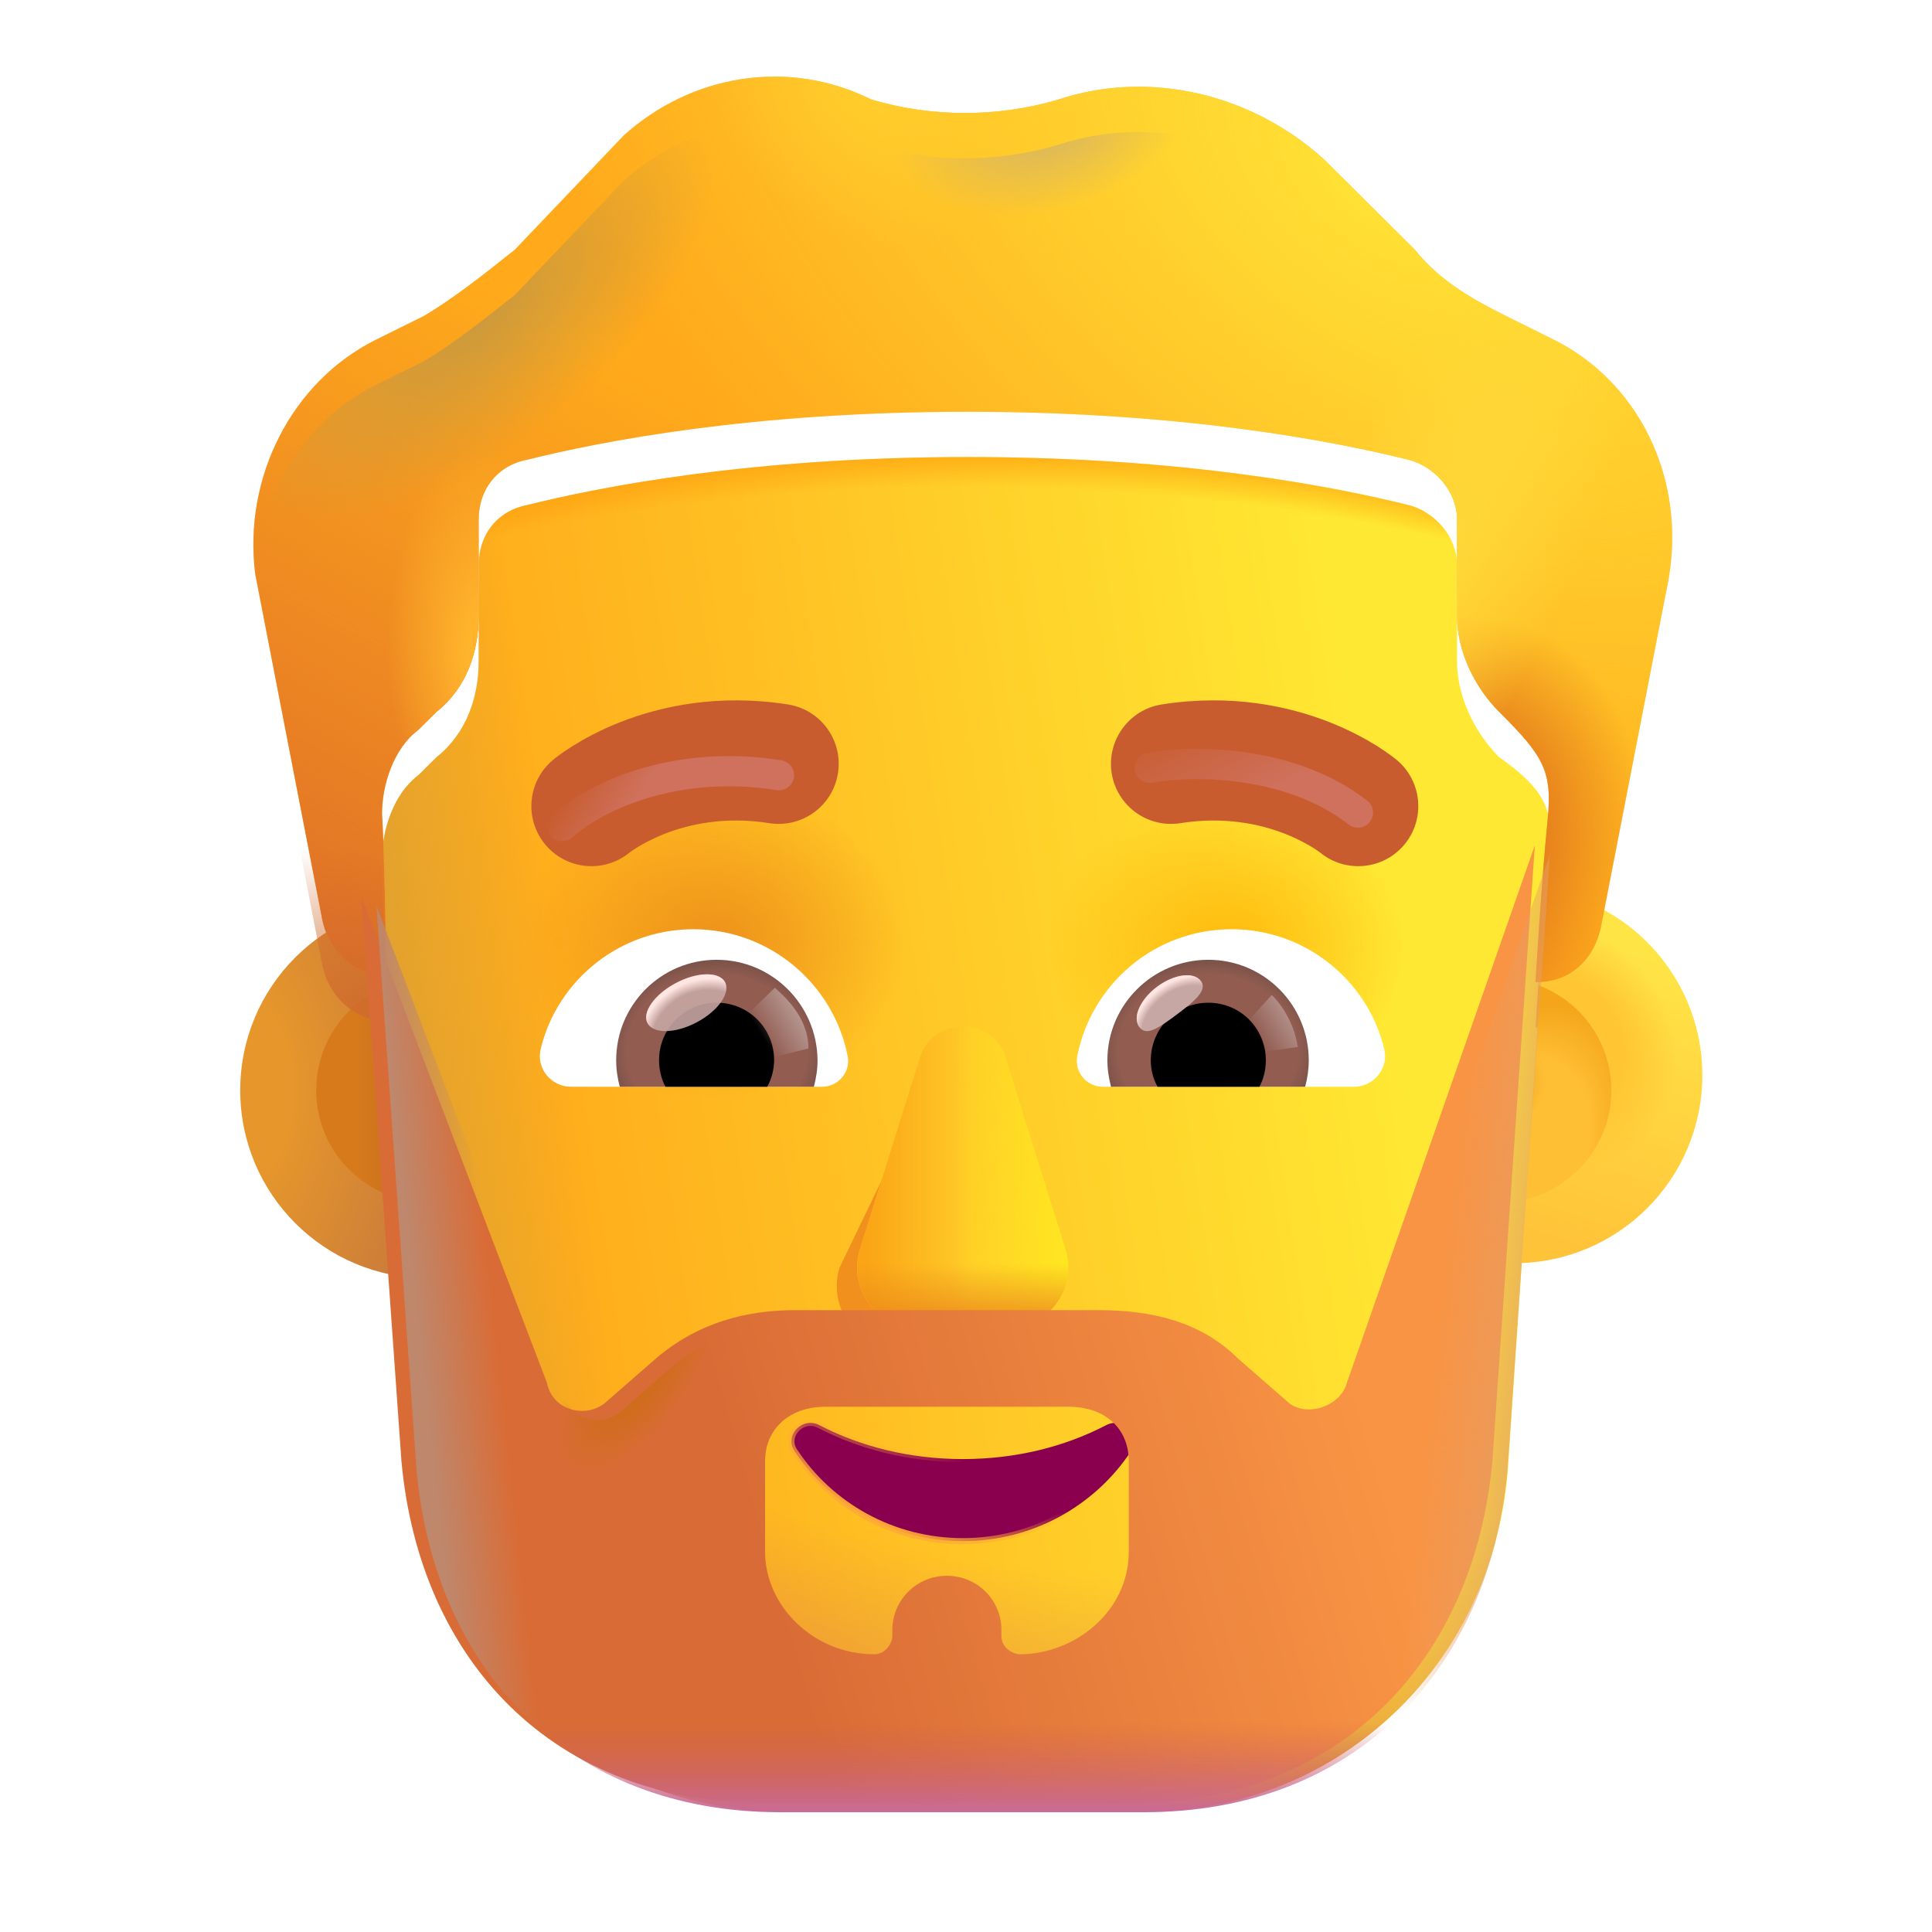 <svg viewBox="0 0 32 32" fill="none" xmlns="http://www.w3.org/2000/svg"><circle cx="7.092" cy="18.059" r="3.113" fill="url(#paint0_radial_3987_19849)" /><g filter="url(#filter0_f_3987_19849)"><circle cx="7.092" cy="18.059" r="1.855" fill="url(#paint1_linear_3987_19849)" /></g><g filter="url(#filter1_i_3987_19849)"><circle cx="24.833" cy="18.059" r="3.113" fill="url(#paint2_linear_3987_19849)" /><circle cx="24.833" cy="18.059" r="3.113" fill="url(#paint3_radial_3987_19849)" /></g><g filter="url(#filter2_f_3987_19849)"><circle cx="24.833" cy="18.059" r="1.855" fill="#FFBF34" /><circle cx="24.833" cy="18.059" r="1.855" fill="url(#paint4_radial_3987_19849)" /><circle cx="24.833" cy="18.059" r="1.855" fill="url(#paint5_radial_3987_19849)" /></g><path d="M6.384 16.919C6.327 15.852 6.358 14.57 6.327 14.234C6.327 13.736 6.527 13.14 6.928 12.841L7.228 12.543C7.728 12.145 7.928 11.548 7.928 10.951V9.36C7.928 8.863 8.228 8.465 8.728 8.366C9.928 8.067 12.429 7.57 16.03 7.57C19.631 7.57 22.132 8.067 23.332 8.366C23.733 8.465 24.133 8.863 24.133 9.36V10.951C24.133 11.548 24.433 12.145 24.833 12.543C25.769 13.199 25.711 13.56 25.633 14.333C25.533 15.328 25.433 17.018 25.433 17.018C25.444 17.018 25.456 17.018 25.467 17.018L24.971 24.4C24.672 27.7 22.077 30 18.984 30H12.997C9.804 30 7.31 27.7 7.01 24.4L6.384 16.919Z" fill="url(#paint6_linear_3987_19849)" /><path d="M6.384 16.919C6.327 15.852 6.358 14.57 6.327 14.234C6.327 13.736 6.527 13.14 6.928 12.841L7.228 12.543C7.728 12.145 7.928 11.548 7.928 10.951V9.36C7.928 8.863 8.228 8.465 8.728 8.366C9.928 8.067 12.429 7.57 16.03 7.57C19.631 7.57 22.132 8.067 23.332 8.366C23.733 8.465 24.133 8.863 24.133 9.36V10.951C24.133 11.548 24.433 12.145 24.833 12.543C25.769 13.199 25.711 13.56 25.633 14.333C25.533 15.328 25.433 17.018 25.433 17.018C25.444 17.018 25.456 17.018 25.467 17.018L24.971 24.4C24.672 27.7 22.077 30 18.984 30H12.997C9.804 30 7.31 27.7 7.01 24.4L6.384 16.919Z" fill="url(#paint7_linear_3987_19849)" /><path d="M6.384 16.919C6.327 15.852 6.358 14.57 6.327 14.234C6.327 13.736 6.527 13.14 6.928 12.841L7.228 12.543C7.728 12.145 7.928 11.548 7.928 10.951V9.36C7.928 8.863 8.228 8.465 8.728 8.366C9.928 8.067 12.429 7.57 16.03 7.57C19.631 7.57 22.132 8.067 23.332 8.366C23.733 8.465 24.133 8.863 24.133 9.36V10.951C24.133 11.548 24.433 12.145 24.833 12.543C25.769 13.199 25.711 13.56 25.633 14.333C25.533 15.328 25.433 17.018 25.433 17.018C25.444 17.018 25.456 17.018 25.467 17.018L24.971 24.4C24.672 27.7 22.077 30 18.984 30H12.997C9.804 30 7.31 27.7 7.01 24.4L6.384 16.919Z" fill="url(#paint8_radial_3987_19849)" /><path d="M6.384 16.919C6.327 15.852 6.358 14.57 6.327 14.234C6.327 13.736 6.527 13.14 6.928 12.841L7.228 12.543C7.728 12.145 7.928 11.548 7.928 10.951V9.36C7.928 8.863 8.228 8.465 8.728 8.366C9.928 8.067 12.429 7.57 16.03 7.57C19.631 7.57 22.132 8.067 23.332 8.366C23.733 8.465 24.133 8.863 24.133 9.36V10.951C24.133 11.548 24.433 12.145 24.833 12.543C25.769 13.199 25.711 13.56 25.633 14.333C25.533 15.328 25.433 17.018 25.433 17.018C25.444 17.018 25.456 17.018 25.467 17.018L24.971 24.4C24.672 27.7 22.077 30 18.984 30H12.997C9.804 30 7.31 27.7 7.01 24.4L6.384 16.919Z" fill="url(#paint9_radial_3987_19849)" /><path d="M6.384 16.919C6.327 15.852 6.358 14.57 6.327 14.234C6.327 13.736 6.527 13.14 6.928 12.841L7.228 12.543C7.728 12.145 7.928 11.548 7.928 10.951V9.36C7.928 8.863 8.228 8.465 8.728 8.366C9.928 8.067 12.429 7.57 16.03 7.57C19.631 7.57 22.132 8.067 23.332 8.366C23.733 8.465 24.133 8.863 24.133 9.36V10.951C24.133 11.548 24.433 12.145 24.833 12.543C25.769 13.199 25.711 13.56 25.633 14.333C25.533 15.328 25.433 17.018 25.433 17.018C25.444 17.018 25.456 17.018 25.467 17.018L24.971 24.4C24.672 27.7 22.077 30 18.984 30H12.997C9.804 30 7.31 27.7 7.01 24.4L6.384 16.919Z" fill="url(#paint10_radial_3987_19849)" /><path d="M6.384 16.919C6.327 15.852 6.358 14.57 6.327 14.234C6.327 13.736 6.527 13.14 6.928 12.841L7.228 12.543C7.728 12.145 7.928 11.548 7.928 10.951V9.36C7.928 8.863 8.228 8.465 8.728 8.366C9.928 8.067 12.429 7.57 16.03 7.57C19.631 7.57 22.132 8.067 23.332 8.366C23.733 8.465 24.133 8.863 24.133 9.36V10.951C24.133 11.548 24.433 12.145 24.833 12.543C25.769 13.199 25.711 13.56 25.633 14.333C25.533 15.328 25.433 17.018 25.433 17.018C25.444 17.018 25.456 17.018 25.467 17.018L24.971 24.4C24.672 27.7 22.077 30 18.984 30H12.997C9.804 30 7.31 27.7 7.01 24.4L6.384 16.919Z" fill="url(#paint11_radial_3987_19849)" /><g filter="url(#filter3_ii_3987_19849)"><path d="M24.933 5.979L25.733 6.376C27.134 7.073 27.934 8.664 27.634 10.355L26.533 16.024C26.435 16.61 26.048 17.003 25.467 17.018C25.456 17.018 25.444 17.018 25.433 17.018C25.433 17.018 25.533 15.328 25.633 14.333C25.714 13.525 25.573 13.279 24.833 12.543C24.433 12.145 24.133 11.548 24.133 10.951V9.36C24.133 8.863 23.733 8.465 23.332 8.366C22.132 8.067 19.631 7.57 16.03 7.57C12.429 7.57 9.928 8.067 8.728 8.366C8.228 8.465 7.928 8.863 7.928 9.36V10.951C7.928 11.548 7.728 12.145 7.228 12.543L6.928 12.841C6.527 13.14 6.327 13.736 6.327 14.234C6.354 14.524 6.398 16.451 6.398 16.922C5.84 16.884 5.422 16.491 5.327 15.925L4.227 10.255C4.027 8.664 4.827 7.073 6.227 6.376L7.028 5.979C7.528 5.68 8.028 5.282 8.528 4.884L10.329 2.995C11.429 2 13.029 1.702 14.43 2.398C15.43 2.696 16.53 2.696 17.531 2.398C19.031 1.901 20.732 2.299 21.932 3.393L23.432 4.884C23.832 5.382 24.333 5.68 24.933 5.979Z" fill="#FFA91B" /><path d="M24.933 5.979L25.733 6.376C27.134 7.073 27.934 8.664 27.634 10.355L26.533 16.024C26.435 16.61 26.048 17.003 25.467 17.018C25.456 17.018 25.444 17.018 25.433 17.018C25.433 17.018 25.533 15.328 25.633 14.333C25.714 13.525 25.573 13.279 24.833 12.543C24.433 12.145 24.133 11.548 24.133 10.951V9.36C24.133 8.863 23.733 8.465 23.332 8.366C22.132 8.067 19.631 7.57 16.03 7.57C12.429 7.57 9.928 8.067 8.728 8.366C8.228 8.465 7.928 8.863 7.928 9.36V10.951C7.928 11.548 7.728 12.145 7.228 12.543L6.928 12.841C6.527 13.14 6.327 13.736 6.327 14.234C6.354 14.524 6.398 16.451 6.398 16.922C5.84 16.884 5.422 16.491 5.327 15.925L4.227 10.255C4.027 8.664 4.827 7.073 6.227 6.376L7.028 5.979C7.528 5.68 8.028 5.282 8.528 4.884L10.329 2.995C11.429 2 13.029 1.702 14.43 2.398C15.43 2.696 16.53 2.696 17.531 2.398C19.031 1.901 20.732 2.299 21.932 3.393L23.432 4.884C23.832 5.382 24.333 5.68 24.933 5.979Z" fill="url(#paint12_radial_3987_19849)" /><path d="M24.933 5.979L25.733 6.376C27.134 7.073 27.934 8.664 27.634 10.355L26.533 16.024C26.435 16.61 26.048 17.003 25.467 17.018C25.456 17.018 25.444 17.018 25.433 17.018C25.433 17.018 25.533 15.328 25.633 14.333C25.714 13.525 25.573 13.279 24.833 12.543C24.433 12.145 24.133 11.548 24.133 10.951V9.36C24.133 8.863 23.733 8.465 23.332 8.366C22.132 8.067 19.631 7.57 16.03 7.57C12.429 7.57 9.928 8.067 8.728 8.366C8.228 8.465 7.928 8.863 7.928 9.36V10.951C7.928 11.548 7.728 12.145 7.228 12.543L6.928 12.841C6.527 13.14 6.327 13.736 6.327 14.234C6.354 14.524 6.398 16.451 6.398 16.922C5.84 16.884 5.422 16.491 5.327 15.925L4.227 10.255C4.027 8.664 4.827 7.073 6.227 6.376L7.028 5.979C7.528 5.68 8.028 5.282 8.528 4.884L10.329 2.995C11.429 2 13.029 1.702 14.43 2.398C15.43 2.696 16.53 2.696 17.531 2.398C19.031 1.901 20.732 2.299 21.932 3.393L23.432 4.884C23.832 5.382 24.333 5.68 24.933 5.979Z" fill="url(#paint13_linear_3987_19849)" /><path d="M24.933 5.979L25.733 6.376C27.134 7.073 27.934 8.664 27.634 10.355L26.533 16.024C26.435 16.61 26.048 17.003 25.467 17.018C25.456 17.018 25.444 17.018 25.433 17.018C25.433 17.018 25.533 15.328 25.633 14.333C25.714 13.525 25.573 13.279 24.833 12.543C24.433 12.145 24.133 11.548 24.133 10.951V9.36C24.133 8.863 23.733 8.465 23.332 8.366C22.132 8.067 19.631 7.57 16.03 7.57C12.429 7.57 9.928 8.067 8.728 8.366C8.228 8.465 7.928 8.863 7.928 9.36V10.951C7.928 11.548 7.728 12.145 7.228 12.543L6.928 12.841C6.527 13.14 6.327 13.736 6.327 14.234C6.354 14.524 6.398 16.451 6.398 16.922C5.84 16.884 5.422 16.491 5.327 15.925L4.227 10.255C4.027 8.664 4.827 7.073 6.227 6.376L7.028 5.979C7.528 5.68 8.028 5.282 8.528 4.884L10.329 2.995C11.429 2 13.029 1.702 14.43 2.398C15.43 2.696 16.53 2.696 17.531 2.398C19.031 1.901 20.732 2.299 21.932 3.393L23.432 4.884C23.832 5.382 24.333 5.68 24.933 5.979Z" fill="url(#paint14_radial_3987_19849)" /><path d="M24.933 5.979L25.733 6.376C27.134 7.073 27.934 8.664 27.634 10.355L26.533 16.024C26.435 16.61 26.048 17.003 25.467 17.018C25.456 17.018 25.444 17.018 25.433 17.018C25.433 17.018 25.533 15.328 25.633 14.333C25.714 13.525 25.573 13.279 24.833 12.543C24.433 12.145 24.133 11.548 24.133 10.951V9.36C24.133 8.863 23.733 8.465 23.332 8.366C22.132 8.067 19.631 7.57 16.03 7.57C12.429 7.57 9.928 8.067 8.728 8.366C8.228 8.465 7.928 8.863 7.928 9.36V10.951C7.928 11.548 7.728 12.145 7.228 12.543L6.928 12.841C6.527 13.14 6.327 13.736 6.327 14.234C6.354 14.524 6.398 16.451 6.398 16.922C5.84 16.884 5.422 16.491 5.327 15.925L4.227 10.255C4.027 8.664 4.827 7.073 6.227 6.376L7.028 5.979C7.528 5.68 8.028 5.282 8.528 4.884L10.329 2.995C11.429 2 13.029 1.702 14.43 2.398C15.43 2.696 16.53 2.696 17.531 2.398C19.031 1.901 20.732 2.299 21.932 3.393L23.432 4.884C23.832 5.382 24.333 5.68 24.933 5.979Z" fill="url(#paint15_radial_3987_19849)" /><path d="M24.933 5.979L25.733 6.376C27.134 7.073 27.934 8.664 27.634 10.355L26.533 16.024C26.435 16.61 26.048 17.003 25.467 17.018C25.456 17.018 25.444 17.018 25.433 17.018C25.433 17.018 25.533 15.328 25.633 14.333C25.714 13.525 25.573 13.279 24.833 12.543C24.433 12.145 24.133 11.548 24.133 10.951V9.36C24.133 8.863 23.733 8.465 23.332 8.366C22.132 8.067 19.631 7.57 16.03 7.57C12.429 7.57 9.928 8.067 8.728 8.366C8.228 8.465 7.928 8.863 7.928 9.36V10.951C7.928 11.548 7.728 12.145 7.228 12.543L6.928 12.841C6.527 13.14 6.327 13.736 6.327 14.234C6.354 14.524 6.398 16.451 6.398 16.922C5.84 16.884 5.422 16.491 5.327 15.925L4.227 10.255C4.027 8.664 4.827 7.073 6.227 6.376L7.028 5.979C7.528 5.68 8.028 5.282 8.528 4.884L10.329 2.995C11.429 2 13.029 1.702 14.43 2.398C15.43 2.696 16.53 2.696 17.531 2.398C19.031 1.901 20.732 2.299 21.932 3.393L23.432 4.884C23.832 5.382 24.333 5.68 24.933 5.979Z" fill="url(#paint16_radial_3987_19849)" /><path d="M24.933 5.979L25.733 6.376C27.134 7.073 27.934 8.664 27.634 10.355L26.533 16.024C26.435 16.61 26.048 17.003 25.467 17.018C25.456 17.018 25.444 17.018 25.433 17.018C25.433 17.018 25.533 15.328 25.633 14.333C25.714 13.525 25.573 13.279 24.833 12.543C24.433 12.145 24.133 11.548 24.133 10.951V9.36C24.133 8.863 23.733 8.465 23.332 8.366C22.132 8.067 19.631 7.57 16.03 7.57C12.429 7.57 9.928 8.067 8.728 8.366C8.228 8.465 7.928 8.863 7.928 9.36V10.951C7.928 11.548 7.728 12.145 7.228 12.543L6.928 12.841C6.527 13.14 6.327 13.736 6.327 14.234C6.354 14.524 6.398 16.451 6.398 16.922C5.84 16.884 5.422 16.491 5.327 15.925L4.227 10.255C4.027 8.664 4.827 7.073 6.227 6.376L7.028 5.979C7.528 5.68 8.028 5.282 8.528 4.884L10.329 2.995C11.429 2 13.029 1.702 14.43 2.398C15.43 2.696 16.53 2.696 17.531 2.398C19.031 1.901 20.732 2.299 21.932 3.393L23.432 4.884C23.832 5.382 24.333 5.68 24.933 5.979Z" fill="url(#paint17_radial_3987_19849)" /></g><path d="M24.933 5.979L25.733 6.376C27.134 7.073 27.934 8.664 27.634 10.355L26.533 16.024C26.435 16.61 26.048 17.003 25.467 17.018C25.456 17.018 25.444 17.018 25.433 17.018C25.433 17.018 25.533 15.328 25.633 14.333C25.714 13.525 25.573 13.279 24.833 12.543C24.433 12.145 24.133 11.548 24.133 10.951V9.36C24.133 8.863 23.733 8.465 23.332 8.366C22.132 8.067 19.631 7.57 16.03 7.57C12.429 7.57 9.928 8.067 8.728 8.366C8.228 8.465 7.928 8.863 7.928 9.36V10.951C7.928 11.548 7.728 12.145 7.228 12.543L6.928 12.841C6.527 13.14 6.313 13.809 6.313 14.306C6.339 14.597 6.398 16.451 6.398 16.922C5.84 16.884 5.422 16.491 5.327 15.925L4.227 10.255C4.027 8.664 4.827 7.073 6.227 6.376L7.028 5.979C7.528 5.68 8.028 5.282 8.528 4.884L10.329 2.995C11.429 2 13.029 1.702 14.43 2.398C15.43 2.696 16.53 2.696 17.531 2.398C19.031 1.901 20.732 2.299 21.932 3.393L23.432 4.884C23.832 5.382 24.333 5.68 24.933 5.979Z" fill="url(#paint18_radial_3987_19849)" /><path d="M24.933 5.979L25.733 6.376C27.134 7.073 27.934 8.664 27.634 10.355L26.533 16.024C26.435 16.61 26.048 17.003 25.467 17.018C25.456 17.018 25.444 17.018 25.433 17.018C25.433 17.018 25.533 15.328 25.633 14.333C25.714 13.525 25.573 13.279 24.833 12.543C24.433 12.145 24.133 11.548 24.133 10.951V9.36C24.133 8.863 23.733 8.465 23.332 8.366C22.132 8.067 19.631 7.57 16.03 7.57C12.429 7.57 9.928 8.067 8.728 8.366C8.228 8.465 7.928 8.863 7.928 9.36V10.951C7.928 11.548 7.728 12.145 7.228 12.543L6.928 12.841C6.527 13.14 6.313 13.809 6.313 14.306C6.339 14.597 6.398 16.451 6.398 16.922C5.84 16.884 5.422 16.491 5.327 15.925L4.227 10.255C4.027 8.664 4.827 7.073 6.227 6.376L7.028 5.979C7.528 5.68 8.028 5.282 8.528 4.884L10.329 2.995C11.429 2 13.029 1.702 14.43 2.398C15.43 2.696 16.53 2.696 17.531 2.398C19.031 1.901 20.732 2.299 21.932 3.393L23.432 4.884C23.832 5.382 24.333 5.68 24.933 5.979Z" fill="url(#paint19_radial_3987_19849)" /><path d="M24.933 5.979L25.733 6.376C27.134 7.073 27.934 8.664 27.634 10.355L26.533 16.024C26.435 16.61 26.048 17.003 25.467 17.018C25.456 17.018 25.444 17.018 25.433 17.018C25.433 17.018 25.533 15.328 25.633 14.333C25.714 13.525 25.573 13.279 24.833 12.543C24.433 12.145 24.133 11.548 24.133 10.951V9.36C24.133 8.863 23.733 8.465 23.332 8.366C22.132 8.067 19.631 7.57 16.03 7.57C12.429 7.57 9.928 8.067 8.728 8.366C8.228 8.465 7.928 8.863 7.928 9.36V10.951C7.928 11.548 7.728 12.145 7.228 12.543L6.928 12.841C6.527 13.14 6.313 13.809 6.313 14.306C6.339 14.597 6.398 16.451 6.398 16.922C5.84 16.884 5.422 16.491 5.327 15.925L4.227 10.255C4.027 8.664 4.827 7.073 6.227 6.376L7.028 5.979C7.528 5.68 8.028 5.282 8.528 4.884L10.329 2.995C11.429 2 13.029 1.702 14.43 2.398C15.43 2.696 16.53 2.696 17.531 2.398C19.031 1.901 20.732 2.299 21.932 3.393L23.432 4.884C23.832 5.382 24.333 5.68 24.933 5.979Z" fill="url(#paint20_radial_3987_19849)" /><g filter="url(#filter4_f_3987_19849)"><path d="M15.433 17.831L13.903 21C13.713 21.652 14.169 22.304 14.813 22.304H16.188C16.833 22.304 17.288 21.642 17.098 21L16.169 17.831C15.97 17.129 15.642 17.129 15.433 17.831Z" fill="#F1901C" /></g><g filter="url(#filter5_f_3987_19849)"><path d="M15.233 17.527L14.243 20.696C14.04 21.348 14.526 22 15.213 22H16.679C17.367 22 17.852 21.338 17.65 20.696L16.659 17.527C16.447 16.825 15.456 16.825 15.233 17.527Z" fill="#FFCC28" /><path d="M15.233 17.527L14.243 20.696C14.04 21.348 14.526 22 15.213 22H16.679C17.367 22 17.852 21.338 17.65 20.696L16.659 17.527C16.447 16.825 15.456 16.825 15.233 17.527Z" fill="url(#paint21_linear_3987_19849)" /><path d="M15.233 17.527L14.243 20.696C14.04 21.348 14.526 22 15.213 22H16.679C17.367 22 17.852 21.338 17.65 20.696L16.659 17.527C16.447 16.825 15.456 16.825 15.233 17.527Z" fill="url(#paint22_linear_3987_19849)" /><path d="M15.233 17.527L14.243 20.696C14.04 21.348 14.526 22 15.213 22H16.679C17.367 22 17.852 21.338 17.65 20.696L16.659 17.527C16.447 16.825 15.456 16.825 15.233 17.527Z" fill="url(#paint23_linear_3987_19849)" /></g><path d="M15.233 17.527L14.243 20.696C14.04 21.348 14.526 22 15.213 22H16.679C17.367 22 17.852 21.338 17.65 20.696L16.659 17.527C16.447 16.825 15.456 16.825 15.233 17.527Z" fill="url(#paint24_linear_3987_19849)" /><path d="M13.569 23.604L13.569 23.604L13.569 23.604C13.428 23.532 13.281 23.576 13.193 23.669C13.105 23.762 13.072 23.908 13.162 24.038C13.751 24.931 14.777 25.526 15.946 25.526C17.116 25.526 18.142 24.931 18.732 24.038C18.821 23.904 18.788 23.758 18.699 23.665C18.611 23.573 18.465 23.532 18.324 23.604L18.324 23.604L18.324 23.604C17.637 23.962 16.827 24.167 15.946 24.167C15.075 24.167 14.256 23.962 13.569 23.604Z" fill="#8A004F" stroke="url(#paint25_linear_3987_19849)" stroke-width="0.1" /><g filter="url(#filter6_i_3987_19849)"><path d="M22.883 12.986L22.881 12.984L22.877 12.982L22.869 12.975L22.846 12.957C22.829 12.943 22.806 12.926 22.779 12.906C22.725 12.866 22.651 12.815 22.558 12.756C22.372 12.64 22.108 12.495 21.775 12.363C21.105 12.099 20.149 11.886 18.991 12.068C18.448 12.154 18.078 12.664 18.163 13.207C18.249 13.75 18.759 14.12 19.302 14.034C20.043 13.917 20.637 14.054 21.043 14.214C21.247 14.295 21.402 14.382 21.501 14.443C21.55 14.474 21.584 14.498 21.603 14.512C21.611 14.518 21.616 14.521 21.618 14.523C22.04 14.867 22.661 14.808 23.011 14.389C23.363 13.966 23.305 13.338 22.883 12.986Z" fill="#C85C2F" /></g><g filter="url(#filter7_i_3987_19849)"><path d="M8.909 12.987L8.911 12.986L8.912 12.984L8.916 12.982L8.924 12.975L8.946 12.957C8.964 12.943 8.986 12.926 9.013 12.906C9.068 12.866 9.142 12.815 9.235 12.756C9.421 12.64 9.684 12.495 10.018 12.363C10.687 12.099 11.643 11.886 12.802 12.068C13.345 12.154 13.715 12.664 13.629 13.207C13.544 13.75 13.034 14.12 12.491 14.034C11.749 13.917 11.155 14.054 10.75 14.214C10.546 14.295 10.39 14.382 10.292 14.443C10.243 14.474 10.208 14.498 10.19 14.512C10.182 14.518 10.177 14.521 10.175 14.523C9.753 14.867 9.131 14.808 8.782 14.389C8.43 13.966 8.487 13.339 8.909 12.987Z" fill="#C85C2F" /></g><path d="M20.399 15.391C21.617 15.391 22.645 16.23 22.925 17.365C23.009 17.69 22.759 18 22.426 18H18.266C18.002 18 17.79 17.758 17.843 17.493C18.077 16.298 19.129 15.391 20.399 15.391Z" fill="white" /><path d="M20.013 15.897C20.936 15.897 21.677 16.646 21.677 17.561C21.677 17.713 21.655 17.864 21.617 18H18.402C18.365 17.856 18.342 17.713 18.342 17.561C18.342 16.646 19.091 15.897 20.013 15.897Z" fill="url(#paint26_radial_3987_19849)" /><path d="M19.061 17.561C19.061 17.032 19.484 16.608 20.013 16.608C20.543 16.608 20.966 17.032 20.966 17.561C20.966 17.72 20.929 17.871 20.86 18H19.174C19.098 17.871 19.061 17.72 19.061 17.561Z" fill="black" /><g filter="url(#filter8_f_3987_19849)"><path d="M19.891 16.249C20.01 16.408 19.762 16.601 19.48 16.812C19.198 17.022 18.989 17.171 18.871 17.012C18.752 16.853 18.884 16.554 19.166 16.343C19.448 16.133 19.773 16.091 19.891 16.249Z" fill="#C7A7A3" /><path d="M19.891 16.249C20.01 16.408 19.762 16.601 19.48 16.812C19.198 17.022 18.989 17.171 18.871 17.012C18.752 16.853 18.884 16.554 19.166 16.343C19.448 16.133 19.773 16.091 19.891 16.249Z" fill="url(#paint27_radial_3987_19849)" /></g><g filter="url(#filter9_f_3987_19849)"><path d="M21.495 17.342C21.434 16.912 21.182 16.588 21.064 16.48L20.58 17.011L20.798 17.437L21.495 17.342Z" fill="url(#paint28_linear_3987_19849)" /></g><path d="M11.484 15.391C10.266 15.391 9.237 16.23 8.958 17.365C8.874 17.69 9.124 18 9.457 18H13.617C13.881 18 14.093 17.758 14.04 17.493C13.806 16.298 12.747 15.391 11.484 15.391Z" fill="white" /><path d="M11.87 15.897C10.947 15.897 10.206 16.646 10.206 17.561C10.206 17.713 10.228 17.864 10.266 18H13.48C13.518 17.856 13.541 17.713 13.541 17.561C13.534 16.646 12.792 15.897 11.87 15.897Z" fill="url(#paint29_radial_3987_19849)" /><path d="M12.822 17.561C12.822 17.032 12.399 16.608 11.87 16.608C11.34 16.608 10.916 17.032 10.916 17.561C10.916 17.72 10.954 17.871 11.022 18H12.709C12.777 17.871 12.822 17.72 12.822 17.561Z" fill="black" /><g filter="url(#filter10_f_3987_19849)"><path d="M13.39 17.366C13.39 16.828 12.952 16.47 12.834 16.361L12.296 16.881L12.627 17.555L13.39 17.366Z" fill="url(#paint30_linear_3987_19849)" /></g><g filter="url(#filter11_f_3987_19849)"><ellipse cx="11.367" cy="16.608" rx="0.726" ry="0.368" transform="rotate(-27.914 11.367 16.608)" fill="#C7A7A3" fill-opacity="0.9" /><ellipse cx="11.367" cy="16.608" rx="0.726" ry="0.368" transform="rotate(-27.914 11.367 16.608)" fill="url(#paint31_radial_3987_19849)" /></g><g filter="url(#filter12_f_3987_19849)"><path d="M19.043 12.717C19.845 12.576 21.409 12.616 22.492 13.459" stroke="url(#paint32_linear_3987_19849)" stroke-width="0.5" stroke-linecap="round" /></g><g filter="url(#filter13_f_3987_19849)"><path d="M9.31 13.684C9.92 13.144 11.252 12.577 12.903 12.84" stroke="url(#paint33_linear_3987_19849)" stroke-width="0.5" stroke-linecap="round" /></g><g filter="url(#filter14_iii_3987_19849)"><path d="M25.672 14.15L24.969 24.35C24.668 27.65 22.459 30.016 18.946 30.016H12.922C9.409 30.016 7.2 27.65 6.899 24.35L6.236 15.005L9.308 23.05C9.409 23.55 10.011 23.65 10.312 23.35L11.115 22.65C11.818 22.05 12.621 21.85 13.424 21.85H18.444C19.347 21.85 20.15 22.05 20.753 22.65L21.556 23.35C21.857 23.65 22.459 23.45 22.56 23.05L25.672 14.15ZM12.922 25.85C12.922 26.75 13.725 27.55 14.729 27.55C14.93 27.55 15.03 27.35 15.03 27.25V27.15C15.03 26.65 15.432 26.25 15.934 26.25C16.436 26.25 16.837 26.65 16.837 27.15V27.25C16.837 27.45 17.038 27.55 17.139 27.55C18.042 27.55 18.946 26.85 18.946 25.85V24.35C18.946 23.85 18.599 23.45 17.942 23.45H13.926C13.29 23.45 12.922 23.85 12.922 24.35V25.85Z" fill="url(#paint34_linear_3987_19849)" /></g><path d="M25.672 14.15L24.969 24.35C24.668 27.65 22.459 30.016 18.946 30.016H12.922C9.409 30.016 7.2 27.65 6.899 24.35L6.236 15.005L9.308 23.05C9.409 23.55 10.011 23.65 10.312 23.35L11.115 22.65C11.818 22.05 12.621 21.85 13.424 21.85H18.444C19.347 21.85 20.15 22.05 20.753 22.65L21.556 23.35C21.857 23.65 22.459 23.45 22.56 23.05L25.672 14.15ZM12.922 25.85C12.922 26.75 13.725 27.55 14.729 27.55C14.93 27.55 15.03 27.35 15.03 27.25V27.15C15.03 26.65 15.432 26.25 15.934 26.25C16.436 26.25 16.837 26.65 16.837 27.15V27.25C16.837 27.45 17.038 27.55 17.139 27.55C18.042 27.55 18.946 26.85 18.946 25.85V24.35C18.946 23.85 18.599 23.45 17.942 23.45H13.926C13.29 23.45 12.922 23.85 12.922 24.35V25.85Z" fill="url(#paint35_linear_3987_19849)" /><path d="M25.672 14.15L24.969 24.35C24.668 27.65 22.459 30.016 18.946 30.016H12.922C9.409 30.016 7.2 27.65 6.899 24.35L6.236 15.005L9.308 23.05C9.409 23.55 10.011 23.65 10.312 23.35L11.115 22.65C11.818 22.05 12.621 21.85 13.424 21.85H18.444C19.347 21.85 20.15 22.05 20.753 22.65L21.556 23.35C21.857 23.65 22.459 23.45 22.56 23.05L25.672 14.15ZM12.922 25.85C12.922 26.75 13.725 27.55 14.729 27.55C14.93 27.55 15.03 27.35 15.03 27.25V27.15C15.03 26.65 15.432 26.25 15.934 26.25C16.436 26.25 16.837 26.65 16.837 27.15V27.25C16.837 27.45 17.038 27.55 17.139 27.55C18.042 27.55 18.946 26.85 18.946 25.85V24.35C18.946 23.85 18.599 23.45 17.942 23.45H13.926C13.29 23.45 12.922 23.85 12.922 24.35V25.85Z" fill="url(#paint36_linear_3987_19849)" /><path d="M25.672 14.15L24.969 24.35C24.668 27.65 22.459 30.016 18.946 30.016H12.922C9.409 30.016 7.2 27.65 6.899 24.35L6.236 15.005L9.308 23.05C9.409 23.55 10.011 23.65 10.312 23.35L11.115 22.65C11.818 22.05 12.621 21.85 13.424 21.85H18.444C19.347 21.85 20.15 22.05 20.753 22.65L21.556 23.35C21.857 23.65 22.459 23.45 22.56 23.05L25.672 14.15ZM12.922 25.85C12.922 26.75 13.725 27.55 14.729 27.55C14.93 27.55 15.03 27.35 15.03 27.25V27.15C15.03 26.65 15.432 26.25 15.934 26.25C16.436 26.25 16.837 26.65 16.837 27.15V27.25C16.837 27.45 17.038 27.55 17.139 27.55C18.042 27.55 18.946 26.85 18.946 25.85V24.35C18.946 23.85 18.599 23.45 17.942 23.45H13.926C13.29 23.45 12.922 23.85 12.922 24.35V25.85Z" fill="url(#paint37_radial_3987_19849)" /><path d="M25.672 14.15L24.969 24.35C24.668 27.65 22.459 30.016 18.946 30.016H12.922C9.409 30.016 7.2 27.65 6.899 24.35L6.236 15.005L9.308 23.05C9.409 23.55 10.011 23.65 10.312 23.35L11.115 22.65C11.818 22.05 12.621 21.85 13.424 21.85H18.444C19.347 21.85 20.15 22.05 20.753 22.65L21.556 23.35C21.857 23.65 22.459 23.45 22.56 23.05L25.672 14.15ZM12.922 25.85C12.922 26.75 13.725 27.55 14.729 27.55C14.93 27.55 15.03 27.35 15.03 27.25V27.15C15.03 26.65 15.432 26.25 15.934 26.25C16.436 26.25 16.837 26.65 16.837 27.15V27.25C16.837 27.45 17.038 27.55 17.139 27.55C18.042 27.55 18.946 26.85 18.946 25.85V24.35C18.946 23.85 18.599 23.45 17.942 23.45H13.926C13.29 23.45 12.922 23.85 12.922 24.35V25.85Z" fill="url(#paint38_linear_3987_19849)" /><defs><filter id="filter0_f_3987_19849" x="4.637" y="15.603" width="4.911" height="4.911" filterUnits="userSpaceOnUse" color-interpolation-filters="sRGB"><feFlood flood-opacity="0" result="BackgroundImageFix" /><feBlend mode="normal" in="SourceGraphic" in2="BackgroundImageFix" result="shape" /><feGaussianBlur stdDeviation="0.3" result="effect1_foregroundBlur_3987_19849" /></filter><filter id="filter1_i_3987_19849" x="21.72" y="14.695" width="6.477" height="6.477" filterUnits="userSpaceOnUse" color-interpolation-filters="sRGB"><feFlood flood-opacity="0" result="BackgroundImageFix" /><feBlend mode="normal" in="SourceGraphic" in2="BackgroundImageFix" result="shape" /><feColorMatrix in="SourceAlpha" type="matrix" values="0 0 0 0 0 0 0 0 0 0 0 0 0 0 0 0 0 0 127 0" result="hardAlpha" /><feOffset dx="0.25" dy="-0.25" /><feGaussianBlur stdDeviation="0.25" /><feComposite in2="hardAlpha" operator="arithmetic" k2="-1" k3="1" /><feColorMatrix type="matrix" values="0 0 0 0 0.851 0 0 0 0 0.561 0 0 0 0 0.376 0 0 0 1 0" /><feBlend mode="normal" in2="shape" result="effect1_innerShadow_3987_19849" /></filter><filter id="filter2_f_3987_19849" x="22.478" y="15.703" width="4.711" height="4.711" filterUnits="userSpaceOnUse" color-interpolation-filters="sRGB"><feFlood flood-opacity="0" result="BackgroundImageFix" /><feBlend mode="normal" in="SourceGraphic" in2="BackgroundImageFix" result="shape" /><feGaussianBlur stdDeviation="0.25" result="effect1_foregroundBlur_3987_19849" /></filter><filter id="filter3_ii_3987_19849" x="4.196" y="1.519" width="23.5" height="15.5" filterUnits="userSpaceOnUse" color-interpolation-filters="sRGB"><feFlood flood-opacity="0" result="BackgroundImageFix" /><feBlend mode="normal" in="SourceGraphic" in2="BackgroundImageFix" result="shape" /><feColorMatrix in="SourceAlpha" type="matrix" values="0 0 0 0 0 0 0 0 0 0 0 0 0 0 0 0 0 0 127 0" result="hardAlpha" /><feOffset dy="-0.5" /><feGaussianBlur stdDeviation="0.375" /><feComposite in2="hardAlpha" operator="arithmetic" k2="-1" k3="1" /><feColorMatrix type="matrix" values="0 0 0 0 0.984 0 0 0 0 0.584 0 0 0 0 0.129 0 0 0 1 0" /><feBlend mode="normal" in2="shape" result="effect1_innerShadow_3987_19849" /><feColorMatrix in="SourceAlpha" type="matrix" values="0 0 0 0 0 0 0 0 0 0 0 0 0 0 0 0 0 0 127 0" result="hardAlpha" /><feOffset dy="-0.25" /><feGaussianBlur stdDeviation="0.125" /><feComposite in2="hardAlpha" operator="arithmetic" k2="-1" k3="1" /><feColorMatrix type="matrix" values="0 0 0 0 0.973 0 0 0 0 0.573 0 0 0 0 0.016 0 0 0 1 0" /><feBlend mode="normal" in2="effect1_innerShadow_3987_19849" result="effect2_innerShadow_3987_19849" /></filter><filter id="filter4_f_3987_19849" x="13.11" y="16.554" width="4.782" height="6.5" filterUnits="userSpaceOnUse" color-interpolation-filters="sRGB"><feFlood flood-opacity="0" result="BackgroundImageFix" /><feBlend mode="normal" in="SourceGraphic" in2="BackgroundImageFix" result="shape" /><feGaussianBlur stdDeviation="0.375" result="effect1_foregroundBlur_3987_19849" /></filter><filter id="filter5_f_3987_19849" x="13.946" y="16.75" width="4" height="5.5" filterUnits="userSpaceOnUse" color-interpolation-filters="sRGB"><feFlood flood-opacity="0" result="BackgroundImageFix" /><feBlend mode="normal" in="SourceGraphic" in2="BackgroundImageFix" result="shape" /><feGaussianBlur stdDeviation="0.125" result="effect1_foregroundBlur_3987_19849" /></filter><filter id="filter6_i_3987_19849" x="18.151" y="11.6" width="5.34" height="3.147" filterUnits="userSpaceOnUse" color-interpolation-filters="sRGB"><feFlood flood-opacity="0" result="BackgroundImageFix" /><feBlend mode="normal" in="SourceGraphic" in2="BackgroundImageFix" result="shape" /><feColorMatrix in="SourceAlpha" type="matrix" values="0 0 0 0 0 0 0 0 0 0 0 0 0 0 0 0 0 0 127 0" result="hardAlpha" /><feOffset dx="0.25" dy="-0.4" /><feGaussianBlur stdDeviation="0.3" /><feComposite in2="hardAlpha" operator="arithmetic" k2="-1" k3="1" /><feColorMatrix type="matrix" values="0 0 0 0 0.616 0 0 0 0 0.243 0 0 0 0 0.09 0 0 0 1 0" /><feBlend mode="normal" in2="shape" result="effect1_innerShadow_3987_19849" /></filter><filter id="filter7_i_3987_19849" x="8.551" y="11.6" width="5.341" height="3.147" filterUnits="userSpaceOnUse" color-interpolation-filters="sRGB"><feFlood flood-opacity="0" result="BackgroundImageFix" /><feBlend mode="normal" in="SourceGraphic" in2="BackgroundImageFix" result="shape" /><feColorMatrix in="SourceAlpha" type="matrix" values="0 0 0 0 0 0 0 0 0 0 0 0 0 0 0 0 0 0 127 0" result="hardAlpha" /><feOffset dx="0.25" dy="-0.4" /><feGaussianBlur stdDeviation="0.3" /><feComposite in2="hardAlpha" operator="arithmetic" k2="-1" k3="1" /><feColorMatrix type="matrix" values="0 0 0 0 0.616 0 0 0 0 0.243 0 0 0 0 0.09 0 0 0 1 0" /><feBlend mode="normal" in2="shape" result="effect1_innerShadow_3987_19849" /></filter><filter id="filter8_f_3987_19849" x="18.727" y="16.053" width="1.294" height="1.125" filterUnits="userSpaceOnUse" color-interpolation-filters="sRGB"><feFlood flood-opacity="0" result="BackgroundImageFix" /><feBlend mode="normal" in="SourceGraphic" in2="BackgroundImageFix" result="shape" /><feGaussianBlur stdDeviation="0.05" result="effect1_foregroundBlur_3987_19849" /></filter><filter id="filter9_f_3987_19849" x="20.38" y="16.28" width="1.316" height="1.357" filterUnits="userSpaceOnUse" color-interpolation-filters="sRGB"><feFlood flood-opacity="0" result="BackgroundImageFix" /><feBlend mode="normal" in="SourceGraphic" in2="BackgroundImageFix" result="shape" /><feGaussianBlur stdDeviation="0.1" result="effect1_foregroundBlur_3987_19849" /></filter><filter id="filter10_f_3987_19849" x="12.097" y="16.161" width="1.493" height="1.594" filterUnits="userSpaceOnUse" color-interpolation-filters="sRGB"><feFlood flood-opacity="0" result="BackgroundImageFix" /><feBlend mode="normal" in="SourceGraphic" in2="BackgroundImageFix" result="shape" /><feGaussianBlur stdDeviation="0.1" result="effect1_foregroundBlur_3987_19849" /></filter><filter id="filter11_f_3987_19849" x="10.603" y="16.038" width="1.529" height="1.141" filterUnits="userSpaceOnUse" color-interpolation-filters="sRGB"><feFlood flood-opacity="0" result="BackgroundImageFix" /><feBlend mode="normal" in="SourceGraphic" in2="BackgroundImageFix" result="shape" /><feGaussianBlur stdDeviation="0.05" result="effect1_foregroundBlur_3987_19849" /></filter><filter id="filter12_f_3987_19849" x="18.293" y="11.905" width="4.949" height="2.304" filterUnits="userSpaceOnUse" color-interpolation-filters="sRGB"><feFlood flood-opacity="0" result="BackgroundImageFix" /><feBlend mode="normal" in="SourceGraphic" in2="BackgroundImageFix" result="shape" /><feGaussianBlur stdDeviation="0.25" result="effect1_foregroundBlur_3987_19849" /></filter><filter id="filter13_f_3987_19849" x="8.56" y="12.023" width="5.094" height="2.41" filterUnits="userSpaceOnUse" color-interpolation-filters="sRGB"><feFlood flood-opacity="0" result="BackgroundImageFix" /><feBlend mode="normal" in="SourceGraphic" in2="BackgroundImageFix" result="shape" /><feGaussianBlur stdDeviation="0.25" result="effect1_foregroundBlur_3987_19849" /></filter><filter id="filter14_iii_3987_19849" x="5.736" y="13.75" width="20.186" height="16.516" filterUnits="userSpaceOnUse" color-interpolation-filters="sRGB"><feFlood flood-opacity="0" result="BackgroundImageFix" /><feBlend mode="normal" in="SourceGraphic" in2="BackgroundImageFix" result="shape" /><feColorMatrix in="SourceAlpha" type="matrix" values="0 0 0 0 0 0 0 0 0 0 0 0 0 0 0 0 0 0 127 0" result="hardAlpha" /><feOffset dy="-0.4" /><feGaussianBlur stdDeviation="0.5" /><feComposite in2="hardAlpha" operator="arithmetic" k2="-1" k3="1" /><feColorMatrix type="matrix" values="0 0 0 0 0.776 0 0 0 0 0.388 0 0 0 0 0.549 0 0 0 1 0" /><feBlend mode="normal" in2="shape" result="effect1_innerShadow_3987_19849" /><feColorMatrix in="SourceAlpha" type="matrix" values="0 0 0 0 0 0 0 0 0 0 0 0 0 0 0 0 0 0 127 0" result="hardAlpha" /><feOffset dx="-0.5" dy="0.25" /><feGaussianBlur stdDeviation="0.25" /><feComposite in2="hardAlpha" operator="arithmetic" k2="-1" k3="1" /><feColorMatrix type="matrix" values="0 0 0 0 1 0 0 0 0 0.616 0 0 0 0 0.306 0 0 0 1 0" /><feBlend mode="normal" in2="effect1_innerShadow_3987_19849" result="effect2_innerShadow_3987_19849" /><feColorMatrix in="SourceAlpha" type="matrix" values="0 0 0 0 0 0 0 0 0 0 0 0 0 0 0 0 0 0 127 0" result="hardAlpha" /><feOffset dx="0.25" /><feGaussianBlur stdDeviation="0.125" /><feComposite in2="hardAlpha" operator="arithmetic" k2="-1" k3="1" /><feColorMatrix type="matrix" values="0 0 0 0 0.918 0 0 0 0 0.459 0 0 0 0 0.051 0 0 0 1 0" /><feBlend mode="normal" in2="effect2_innerShadow_3987_19849" result="effect3_innerShadow_3987_19849" /></filter><radialGradient id="paint0_radial_3987_19849" cx="0" cy="0" r="1" gradientUnits="userSpaceOnUse" gradientTransform="translate(3.979 18.059) scale(3.273 5.727)"><stop offset="0.264" stop-color="#E6962B" /><stop offset="1" stop-color="#C97A3B" /></radialGradient><linearGradient id="paint1_linear_3987_19849" x1="7.092" y1="18.578" x2="5.898" y2="18.578" gradientUnits="userSpaceOnUse"><stop stop-color="#BD6A1E" /><stop offset="1" stop-color="#D77A1C" /></linearGradient><linearGradient id="paint2_linear_3987_19849" x1="26.859" y1="16.023" x2="25.332" y2="20.753" gradientUnits="userSpaceOnUse"><stop stop-color="#FFE446" /><stop offset="1" stop-color="#FFC339" /></linearGradient><radialGradient id="paint3_radial_3987_19849" cx="0" cy="0" r="1" gradientUnits="userSpaceOnUse" gradientTransform="translate(25.527 17.565) rotate(-36.06) scale(1.907 2.177)"><stop offset="0.543" stop-color="#FFC532" /><stop offset="1" stop-color="#FFC532" stop-opacity="0" /></radialGradient><radialGradient id="paint4_radial_3987_19849" cx="0" cy="0" r="1" gradientUnits="userSpaceOnUse" gradientTransform="translate(24.756 19.59) rotate(-61.468) scale(3.206 1.877)"><stop offset="0.69" stop-color="#F4A51A" stop-opacity="0" /><stop offset="1" stop-color="#F4A51A" /></radialGradient><radialGradient id="paint5_radial_3987_19849" cx="0" cy="0" r="1" gradientUnits="userSpaceOnUse" gradientTransform="translate(24.833 18.059) rotate(44.708) scale(0.68 0.877)"><stop stop-color="#E59B1F" /><stop offset="1" stop-color="#E59B1F" stop-opacity="0" /></radialGradient><linearGradient id="paint6_linear_3987_19849" x1="23.473" y1="18.785" x2="9.231" y2="20.907" gradientUnits="userSpaceOnUse"><stop stop-color="#FFE833" /><stop offset="1" stop-color="#FFAC1B" /></linearGradient><linearGradient id="paint7_linear_3987_19849" x1="5.884" y1="23.812" x2="10.196" y2="23.25" gradientUnits="userSpaceOnUse"><stop stop-color="#D19C3A" /><stop offset="1" stop-color="#D19C3A" stop-opacity="0" /></linearGradient><radialGradient id="paint8_radial_3987_19849" cx="0" cy="0" r="1" gradientUnits="userSpaceOnUse" gradientTransform="translate(18.009 15.562) rotate(99.317) scale(16.214 22.009)"><stop offset="0.643" stop-color="#D87753" stop-opacity="0" /><stop offset="1" stop-color="#D87753" /></radialGradient><radialGradient id="paint9_radial_3987_19849" cx="0" cy="0" r="1" gradientUnits="userSpaceOnUse" gradientTransform="translate(20.321 15.688) rotate(-90) scale(2.438 3)"><stop stop-color="#FFBA0D" /><stop offset="1" stop-color="#FFBA0D" stop-opacity="0" /></radialGradient><radialGradient id="paint10_radial_3987_19849" cx="0" cy="0" r="1" gradientUnits="userSpaceOnUse" gradientTransform="translate(11.821 15.625) rotate(-90) scale(2.594 3.226)"><stop stop-color="#EE911A" /><stop offset="1" stop-color="#EE911A" stop-opacity="0" /></radialGradient><radialGradient id="paint11_radial_3987_19849" cx="0" cy="0" r="1" gradientUnits="userSpaceOnUse" gradientTransform="translate(16 18.785) rotate(-90) scale(11.754 21.812)"><stop offset="0.907" stop-color="#FE9708" stop-opacity="0" /><stop offset="0.983" stop-color="#FE9708" /></radialGradient><radialGradient id="paint12_radial_3987_19849" cx="0" cy="0" r="1" gradientUnits="userSpaceOnUse" gradientTransform="translate(22.832 3.675) rotate(127.807) scale(10.455 17.779)"><stop stop-color="#FFE336" /><stop offset="1" stop-color="#FFE336" stop-opacity="0" /></radialGradient><linearGradient id="paint13_linear_3987_19849" x1="6.881" y1="17.56" x2="12.293" y2="7.947" gradientUnits="userSpaceOnUse"><stop stop-color="#E07027" /><stop offset="1" stop-color="#E07027" stop-opacity="0" /></linearGradient><radialGradient id="paint14_radial_3987_19849" cx="0" cy="0" r="1" gradientUnits="userSpaceOnUse" gradientTransform="translate(8.127 11.615) rotate(-92.056) scale(3.474 1.706)"><stop offset="0.227" stop-color="#FFB42C" /><stop offset="1" stop-color="#FFB42C" stop-opacity="0" /></radialGradient><radialGradient id="paint15_radial_3987_19849" cx="0" cy="0" r="1" gradientUnits="userSpaceOnUse" gradientTransform="translate(23.829 14.819) rotate(-66.4) scale(4.002 3.264)"><stop offset="0.479" stop-color="#E57D1C" /><stop offset="1" stop-color="#E57D1C" stop-opacity="0" /></radialGradient><radialGradient id="paint16_radial_3987_19849" cx="0" cy="0" r="1" gradientUnits="userSpaceOnUse" gradientTransform="translate(14.501 2.019) rotate(51.134) scale(2.95 2.605)"><stop stop-color="#FFCE2C" /><stop offset="1" stop-color="#FFCE2C" stop-opacity="0" /></radialGradient><radialGradient id="paint17_radial_3987_19849" cx="0" cy="0" r="1" gradientUnits="userSpaceOnUse" gradientTransform="translate(23.758 10.19) rotate(-64.453) scale(6.274 2.168)"><stop stop-color="#FFD93A" /><stop offset="1" stop-color="#FFD93A" stop-opacity="0" /></radialGradient><radialGradient id="paint18_radial_3987_19849" cx="0" cy="0" r="1" gradientUnits="userSpaceOnUse" gradientTransform="translate(17.242 2.019) rotate(76.961) scale(1.499 2.465)"><stop offset="0.208" stop-color="#DCB85C" /><stop offset="1" stop-color="#DCB85C" stop-opacity="0" /></radialGradient><radialGradient id="paint19_radial_3987_19849" cx="0" cy="0" r="1" gradientUnits="userSpaceOnUse" gradientTransform="translate(7.843 5.241) rotate(51.044) scale(2.152 4.822)"><stop stop-color="#C9993E" /><stop offset="1" stop-color="#C9993E" stop-opacity="0" /></radialGradient><radialGradient id="paint20_radial_3987_19849" cx="0" cy="0" r="1" gradientUnits="userSpaceOnUse" gradientTransform="translate(6.375 17.018) rotate(-76.054) scale(2.853 4.469)"><stop stop-color="#D06B2D" /><stop offset="1" stop-color="#D06B2D" stop-opacity="0" /></radialGradient><linearGradient id="paint21_linear_3987_19849" x1="14.335" y1="20.014" x2="16.084" y2="20.014" gradientUnits="userSpaceOnUse"><stop stop-color="#FAA416" /><stop offset="1" stop-color="#FAA416" stop-opacity="0" /></linearGradient><linearGradient id="paint22_linear_3987_19849" x1="17.696" y1="20.616" x2="15.784" y2="20.588" gradientUnits="userSpaceOnUse"><stop stop-color="#FFE721" /><stop offset="1" stop-color="#FFE721" stop-opacity="0" /></linearGradient><linearGradient id="paint23_linear_3987_19849" x1="16.309" y1="22" x2="16.309" y2="20.931" gradientUnits="userSpaceOnUse"><stop stop-color="#EB8A1C" /><stop offset="1" stop-color="#EB8A1C" stop-opacity="0" /></linearGradient><linearGradient id="paint24_linear_3987_19849" x1="16.181" y1="22.078" x2="16.181" y2="21.766" gradientUnits="userSpaceOnUse"><stop stop-color="#E88613" /><stop offset="1" stop-color="#E88613" stop-opacity="0" /></linearGradient><linearGradient id="paint25_linear_3987_19849" x1="14.715" y1="25.366" x2="15.453" y2="23.913" gradientUnits="userSpaceOnUse"><stop stop-color="#FEAC35" /><stop offset="1" stop-color="#FEAC35" stop-opacity="0" /></linearGradient><radialGradient id="paint26_radial_3987_19849" cx="0" cy="0" r="1" gradientUnits="userSpaceOnUse" gradientTransform="translate(20.01 17.409) rotate(90) scale(1.684 1.993)"><stop offset="0.75" stop-color="#925C51" /><stop offset="1" stop-color="#694B43" /><stop offset="1" stop-color="#804D49" /><stop offset="1" stop-color="#85534D" /></radialGradient><radialGradient id="paint27_radial_3987_19849" cx="0" cy="0" r="1" gradientUnits="userSpaceOnUse" gradientTransform="translate(19.584 16.944) rotate(-127.812) scale(0.705 0.971)"><stop offset="0.766" stop-color="#FFE6E2" stop-opacity="0" /><stop offset="0.966" stop-color="#FFE6E2" /></radialGradient><linearGradient id="paint28_linear_3987_19849" x1="21.46" y1="16.887" x2="20.875" y2="17.248" gradientUnits="userSpaceOnUse"><stop stop-color="#B4948D" /><stop offset="1" stop-color="#B4948D" stop-opacity="0" /></linearGradient><radialGradient id="paint29_radial_3987_19849" cx="0" cy="0" r="1" gradientUnits="userSpaceOnUse" gradientTransform="translate(11.873 17.409) rotate(90) scale(1.684 1.993)"><stop offset="0.75" stop-color="#925C51" /><stop offset="1" stop-color="#694B43" /><stop offset="1" stop-color="#804D49" /><stop offset="1" stop-color="#85534D" /></radialGradient><linearGradient id="paint30_linear_3987_19849" x1="13.26" y1="16.887" x2="12.675" y2="17.248" gradientUnits="userSpaceOnUse"><stop stop-color="#B4948D" /><stop offset="1" stop-color="#B4948D" stop-opacity="0" /></linearGradient><radialGradient id="paint31_radial_3987_19849" cx="0" cy="0" r="1" gradientUnits="userSpaceOnUse" gradientTransform="translate(11.339 17.195) rotate(-90.897) scale(0.921 1.107)"><stop offset="0.766" stop-color="#FFE6E2" stop-opacity="0" /><stop offset="0.966" stop-color="#FFE6E2" /></radialGradient><linearGradient id="paint32_linear_3987_19849" x1="21.489" y1="12.897" x2="20.706" y2="11.296" gradientUnits="userSpaceOnUse"><stop stop-color="#CF715D" /><stop offset="1" stop-color="#CF715D" stop-opacity="0" /></linearGradient><linearGradient id="paint33_linear_3987_19849" x1="11.829" y1="12.852" x2="10.231" y2="11.809" gradientUnits="userSpaceOnUse"><stop offset="0.456" stop-color="#CF715D" /><stop offset="1" stop-color="#CF715D" stop-opacity="0" /></linearGradient><linearGradient id="paint34_linear_3987_19849" x1="8.628" y1="28.303" x2="23.068" y2="24.217" gradientUnits="userSpaceOnUse"><stop offset="0.314" stop-color="#D96C36" /><stop offset="1" stop-color="#F99444" /></linearGradient><linearGradient id="paint35_linear_3987_19849" x1="6.493" y1="24.183" x2="8.409" y2="23.976" gradientUnits="userSpaceOnUse"><stop offset="0.346" stop-color="#BF876C" /><stop offset="1" stop-color="#BF876C" stop-opacity="0" /></linearGradient><linearGradient id="paint36_linear_3987_19849" x1="25.486" y1="25.272" x2="23.477" y2="25.068" gradientUnits="userSpaceOnUse"><stop stop-color="#E49E67" /><stop offset="1" stop-color="#E49E67" stop-opacity="0" /></linearGradient><radialGradient id="paint37_radial_3987_19849" cx="0" cy="0" r="1" gradientUnits="userSpaceOnUse" gradientTransform="translate(10.57 22.718) rotate(124.509) scale(1.984 0.888)"><stop offset="0.431" stop-color="#D06C1E" /><stop offset="1" stop-color="#D06C1E" stop-opacity="0" /></radialGradient><linearGradient id="paint38_linear_3987_19849" x1="15.954" y1="30.016" x2="15.954" y2="28.536" gradientUnits="userSpaceOnUse"><stop stop-color="#C96A98" /><stop offset="1" stop-color="#C95957" stop-opacity="0" /></linearGradient></defs></svg>